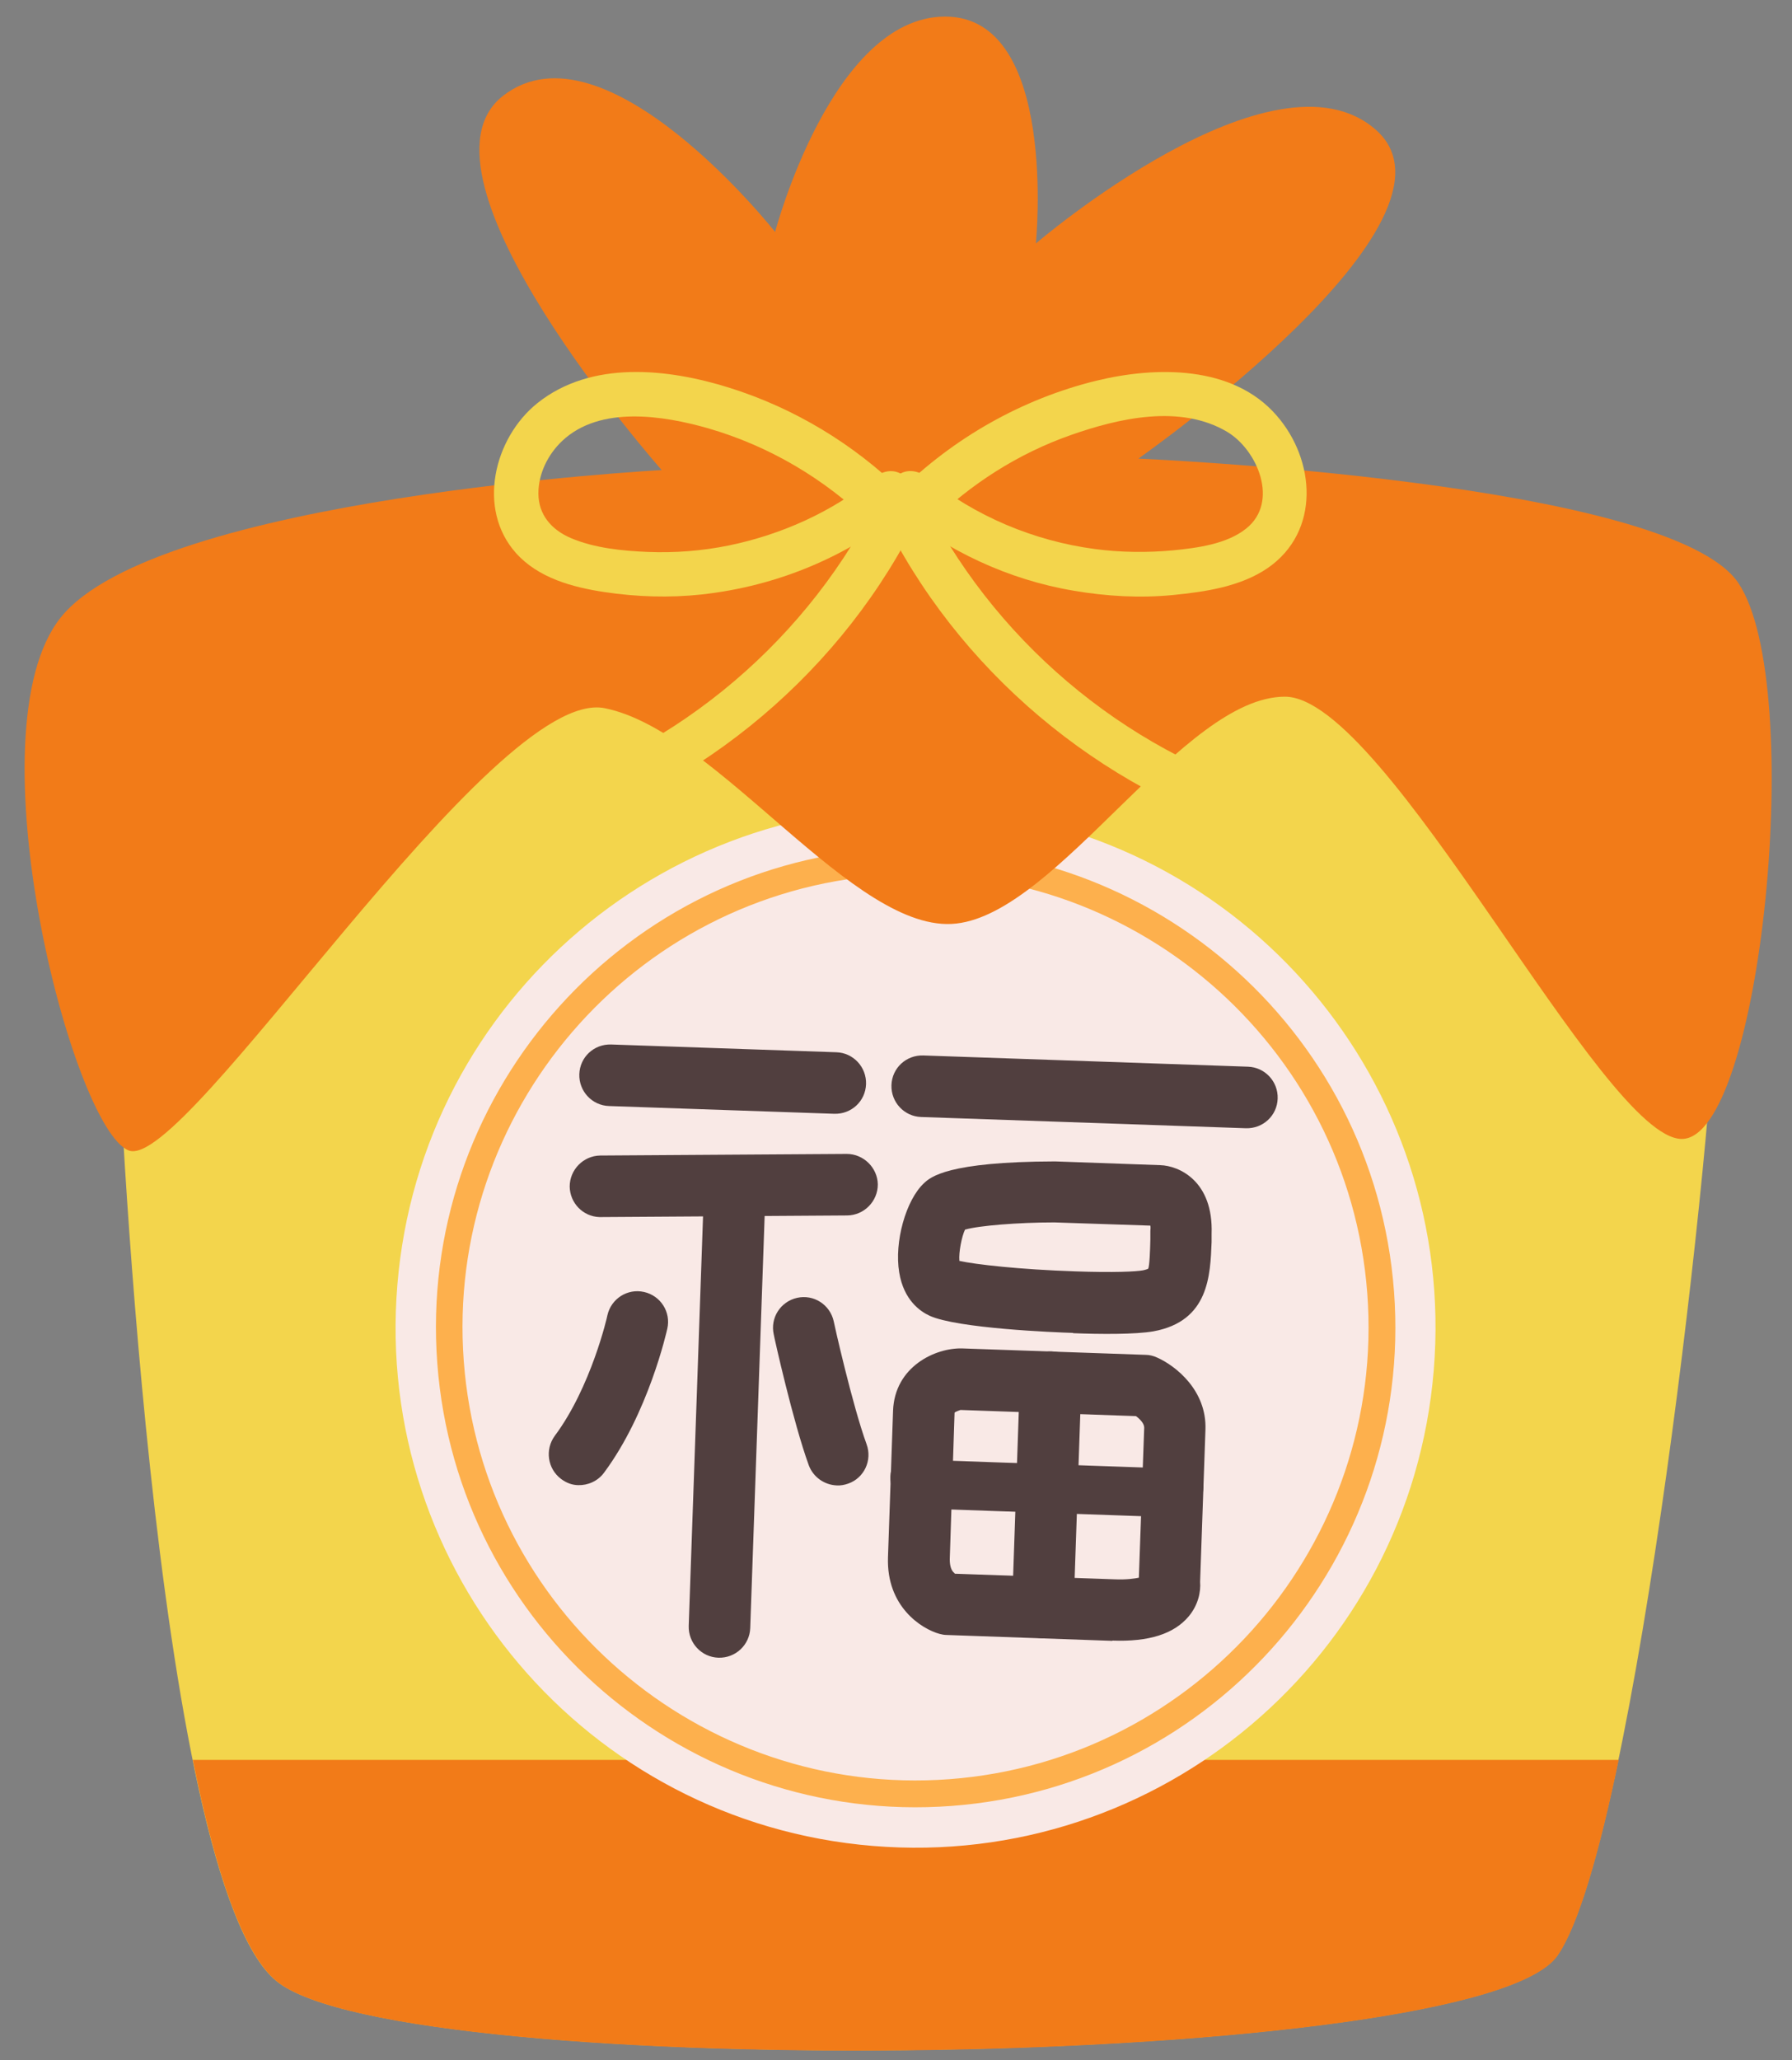 <svg width="67" height="77" viewBox="0 0 67 77" fill="none" xmlns="http://www.w3.org/2000/svg">
<rect x="0" y="0" width="67" height="77" fill="#808080" stroke="none"/>
<path d="M4.4 38.64C4.4 38.64 5.67 70.22 10.33 74.04C14.99 77.87 55.27 77.39 58.23 73.08C61.2 68.77 64.16 41.5 64.16 36.72C64.16 31.94 56.95 21.89 51.87 21.41C46.78 20.93 17.96 20.93 13.29 23.32C8.62 25.71 3.54 32.89 4.39 38.63L4.4 38.64Z" fill="#F3D54C"/>
<path d="M7.21 65.78C8.02 69.82 9.05 72.99 10.34 74.05C15 77.88 55.28 77.4 58.24 73.09C59.02 71.96 59.8 69.24 60.52 65.78H7.21V65.78Z" fill="#F27B18"/>
<path d="M53.605 51.221C54.488 40.521 46.53 31.131 35.83 30.247C25.13 29.364 15.74 37.322 14.857 48.022C13.973 58.722 21.931 68.112 32.631 68.995C43.331 69.879 52.721 61.921 53.605 51.221Z" fill="#F9E9E6"/>
<path d="M35.58 67.5C25.72 68.24 17.09 60.83 16.35 50.96C15.61 41.1 23.02 32.47 32.89 31.73C42.75 30.99 51.38 38.4 52.12 48.27C52.86 58.14 45.44 66.76 35.58 67.5V67.5ZM32.96 32.72C23.65 33.42 16.64 41.57 17.34 50.88C18.04 60.19 26.19 67.2 35.5 66.5C44.81 65.8 51.82 57.65 51.12 48.34C50.42 39.03 42.27 32.02 32.96 32.72V32.72Z" fill="#FDB04D"/>
<path d="M31.19 41.63L22.77 41.34C22.14 41.32 21.64 40.79 21.66 40.15C21.68 39.51 22.21 39.02 22.85 39.04L31.27 39.33C31.9 39.35 32.4 39.88 32.38 40.52C32.36 41.16 31.83 41.65 31.19 41.63Z" fill="#513F3F"/>
<path d="M46.58 42.17L34.44 41.75C33.81 41.73 33.31 41.2 33.33 40.56C33.35 39.92 33.88 39.43 34.52 39.45L46.66 39.87C47.29 39.89 47.79 40.42 47.77 41.06C47.75 41.7 47.22 42.19 46.58 42.17V42.17Z" fill="#513F3F"/>
<path d="M22.41 45.49C21.8 45.47 21.31 44.97 21.3 44.35C21.3 43.72 21.81 43.2 22.44 43.19L31.66 43.13C32.28 43.13 32.81 43.64 32.82 44.27C32.82 44.9 32.31 45.42 31.68 45.43L22.46 45.49C22.46 45.49 22.43 45.49 22.41 45.49Z" fill="#513F3F"/>
<path d="M26.86 61.96C26.23 61.94 25.73 61.41 25.75 60.77L26.32 44.48C26.34 43.85 26.87 43.35 27.51 43.37C28.15 43.39 28.64 43.92 28.62 44.56L28.05 60.85C28.03 61.48 27.5 61.98 26.86 61.96Z" fill="#513F3F"/>
<path d="M21.63 55.51C21.4 55.51 21.18 55.43 20.98 55.28C20.47 54.9 20.37 54.18 20.74 53.67C22.1 51.85 22.71 49.19 22.71 49.16C22.85 48.54 23.46 48.15 24.08 48.29C24.7 48.43 25.09 49.04 24.95 49.66C24.92 49.79 24.24 52.82 22.58 55.05C22.35 55.36 21.98 55.52 21.62 55.51H21.63Z" fill="#513F3F"/>
<path d="M31.28 55.52C30.83 55.5 30.41 55.22 30.24 54.77C29.66 53.18 28.95 50.01 28.93 49.88C28.79 49.26 29.18 48.65 29.8 48.51C30.42 48.37 31.03 48.76 31.17 49.38C31.17 49.41 31.87 52.53 32.4 53.98C32.62 54.58 32.31 55.24 31.72 55.45C31.58 55.5 31.43 55.53 31.28 55.52Z" fill="#513F3F"/>
<path d="M40.13 49.82C39.41 49.8 35.79 49.65 34.76 49.18C34.41 49.02 33.79 48.6 33.62 47.56C33.43 46.42 33.87 44.85 34.55 44.22C34.79 44 35.41 43.42 39.45 43.41L43.38 43.55C44.08 43.57 45.37 44.14 45.3 46.12V46.42C45.25 47.67 45.2 49.38 43.13 49.76C42.46 49.88 41.12 49.87 40.11 49.83L40.13 49.82ZM35.88 47.13C36.46 47.26 38.11 47.45 40.21 47.52C41.65 47.57 42.48 47.53 42.74 47.48C42.88 47.45 42.93 47.42 42.93 47.42C42.98 47.31 43 46.75 43.01 46.33V46.01C43.02 45.93 43.02 45.86 43.01 45.81L39.42 45.69C38.08 45.69 36.59 45.81 36.08 45.96C35.96 46.21 35.84 46.8 35.87 47.13H35.88Z" fill="#513F3F"/>
<path d="M41.59 61.33L35.39 61.11C35.3 61.11 35.21 61.09 35.13 61.07C34.44 60.88 33.14 60.04 33.2 58.21L33.39 52.73C33.45 51.08 34.97 50.37 35.98 50.4L42.83 50.64C42.98 50.64 43.13 50.68 43.26 50.74C43.96 51.05 45.12 51.97 45.07 53.43L44.87 59.12C44.9 59.5 44.8 59.99 44.44 60.42C43.89 61.07 42.96 61.37 41.59 61.32V61.33ZM35.68 58.82L41.67 59.03C42.12 59.05 42.43 59 42.58 58.97L42.78 53.36C42.78 53.2 42.61 53.03 42.47 52.93L35.91 52.7C35.91 52.7 35.73 52.76 35.69 52.8L35.51 58.28C35.51 58.54 35.57 58.72 35.7 58.81L35.68 58.82Z" fill="#513F3F"/>
<path d="M38.95 61.23C38.32 61.21 37.82 60.68 37.84 60.04L38.13 51.62C38.15 50.99 38.68 50.49 39.32 50.51C39.96 50.53 40.45 51.06 40.43 51.7L40.14 60.12C40.12 60.75 39.59 61.25 38.95 61.23Z" fill="#513F3F"/>
<path d="M43.8 56.71L34.4 56.38C33.77 56.36 33.27 55.83 33.29 55.19C33.31 54.55 33.84 54.06 34.46 54.56L43.86 54.89C44.51 54.44 45.01 54.97 44.99 55.6C44.97 56.23 44.44 56.73 43.8 56.71V56.71Z" fill="#513F3F"/>
<path d="M42.55 17.15C42.55 17.15 55.27 8.25 51.45 4.86C47.63 1.47 38.73 9.1 38.73 9.1C38.73 9.1 39.58 0.62 35.34 0.62C31.1 0.62 28.98 8.67 28.98 8.67C28.98 8.67 22.62 0.62 18.81 3.58C14.99 6.55 24.74 17.57 24.74 17.57C24.74 17.57 5.87 18.58 2.27 23.08C-1.12 27.32 2.69 42.16 4.81 43C6.93 43.85 18.38 25.62 22.61 26.47C26.85 27.32 31.94 34.95 35.75 34.52C39.57 34.1 44.23 26.04 48.04 26.04C51.85 26.04 59.91 42.57 62.88 42.57C65.85 42.57 67.54 25.61 65 21.8C62.46 17.98 42.53 17.14 42.53 17.14L42.55 17.15Z" fill="#F27B18"/>
<path d="M34.8 19.55C36.29 18.09 38.07 16.95 40.04 16.26C41.83 15.63 44.13 15.1 45.88 16.14C47.02 16.82 47.83 18.76 46.6 19.75C45.87 20.34 44.76 20.48 43.86 20.57C42.89 20.66 41.9 20.65 40.93 20.52C38.66 20.22 36.44 19.29 34.66 17.84C34.31 17.56 33.82 17.5 33.48 17.84C33.19 18.13 33.13 18.74 33.48 19.02C35.41 20.59 37.7 21.67 40.15 22.08C41.38 22.29 42.62 22.36 43.86 22.24C45.06 22.12 46.38 21.93 47.4 21.23C49.37 19.87 49.19 17.2 47.73 15.53C46.09 13.64 43.21 13.69 40.99 14.23C38.21 14.91 35.65 16.37 33.62 18.37C32.85 19.12 34.03 20.31 34.8 19.55Z" fill="#F3D54C"/>
<path d="M33.23 19.76C36.2 25.49 41.62 29.83 47.85 31.51C48.89 31.79 49.33 30.18 48.29 29.9C42.45 28.33 37.45 24.28 34.67 18.92C34.17 17.96 32.73 18.81 33.23 19.76V19.76Z" fill="#F3D54C"/>
<path d="M33.73 18.37C31.91 16.59 29.69 15.25 27.26 14.49C24.96 13.77 22.1 13.46 20.09 15.07C18.47 16.37 17.82 19.02 19.29 20.67C20.12 21.6 21.4 21.95 22.6 22.13C23.8 22.31 25.02 22.35 26.23 22.22C29.05 21.91 31.67 20.82 33.87 19.03C34.22 18.74 34.17 18.14 33.87 17.85C33.52 17.5 33.04 17.56 32.69 17.85C31.12 19.13 29.23 19.98 27.24 20.39C26.25 20.59 25.24 20.67 24.23 20.63C23.28 20.59 22.23 20.49 21.34 20.11C20.62 19.8 20.13 19.24 20.13 18.44C20.13 17.7 20.49 16.98 21.02 16.48C22.43 15.15 24.8 15.53 26.48 16.01C28.76 16.67 30.84 17.9 32.54 19.56C33.31 20.31 34.49 19.13 33.72 18.38L33.73 18.37Z" fill="#F3D54C"/>
<path d="M32.68 18.91C29.9 24.27 24.9 28.32 19.06 29.89C18.02 30.17 18.46 31.78 19.5 31.5C25.73 29.83 31.15 25.48 34.12 19.75C34.61 18.8 33.17 17.95 32.68 18.91Z" fill="#F3D54C"/>
</svg>
